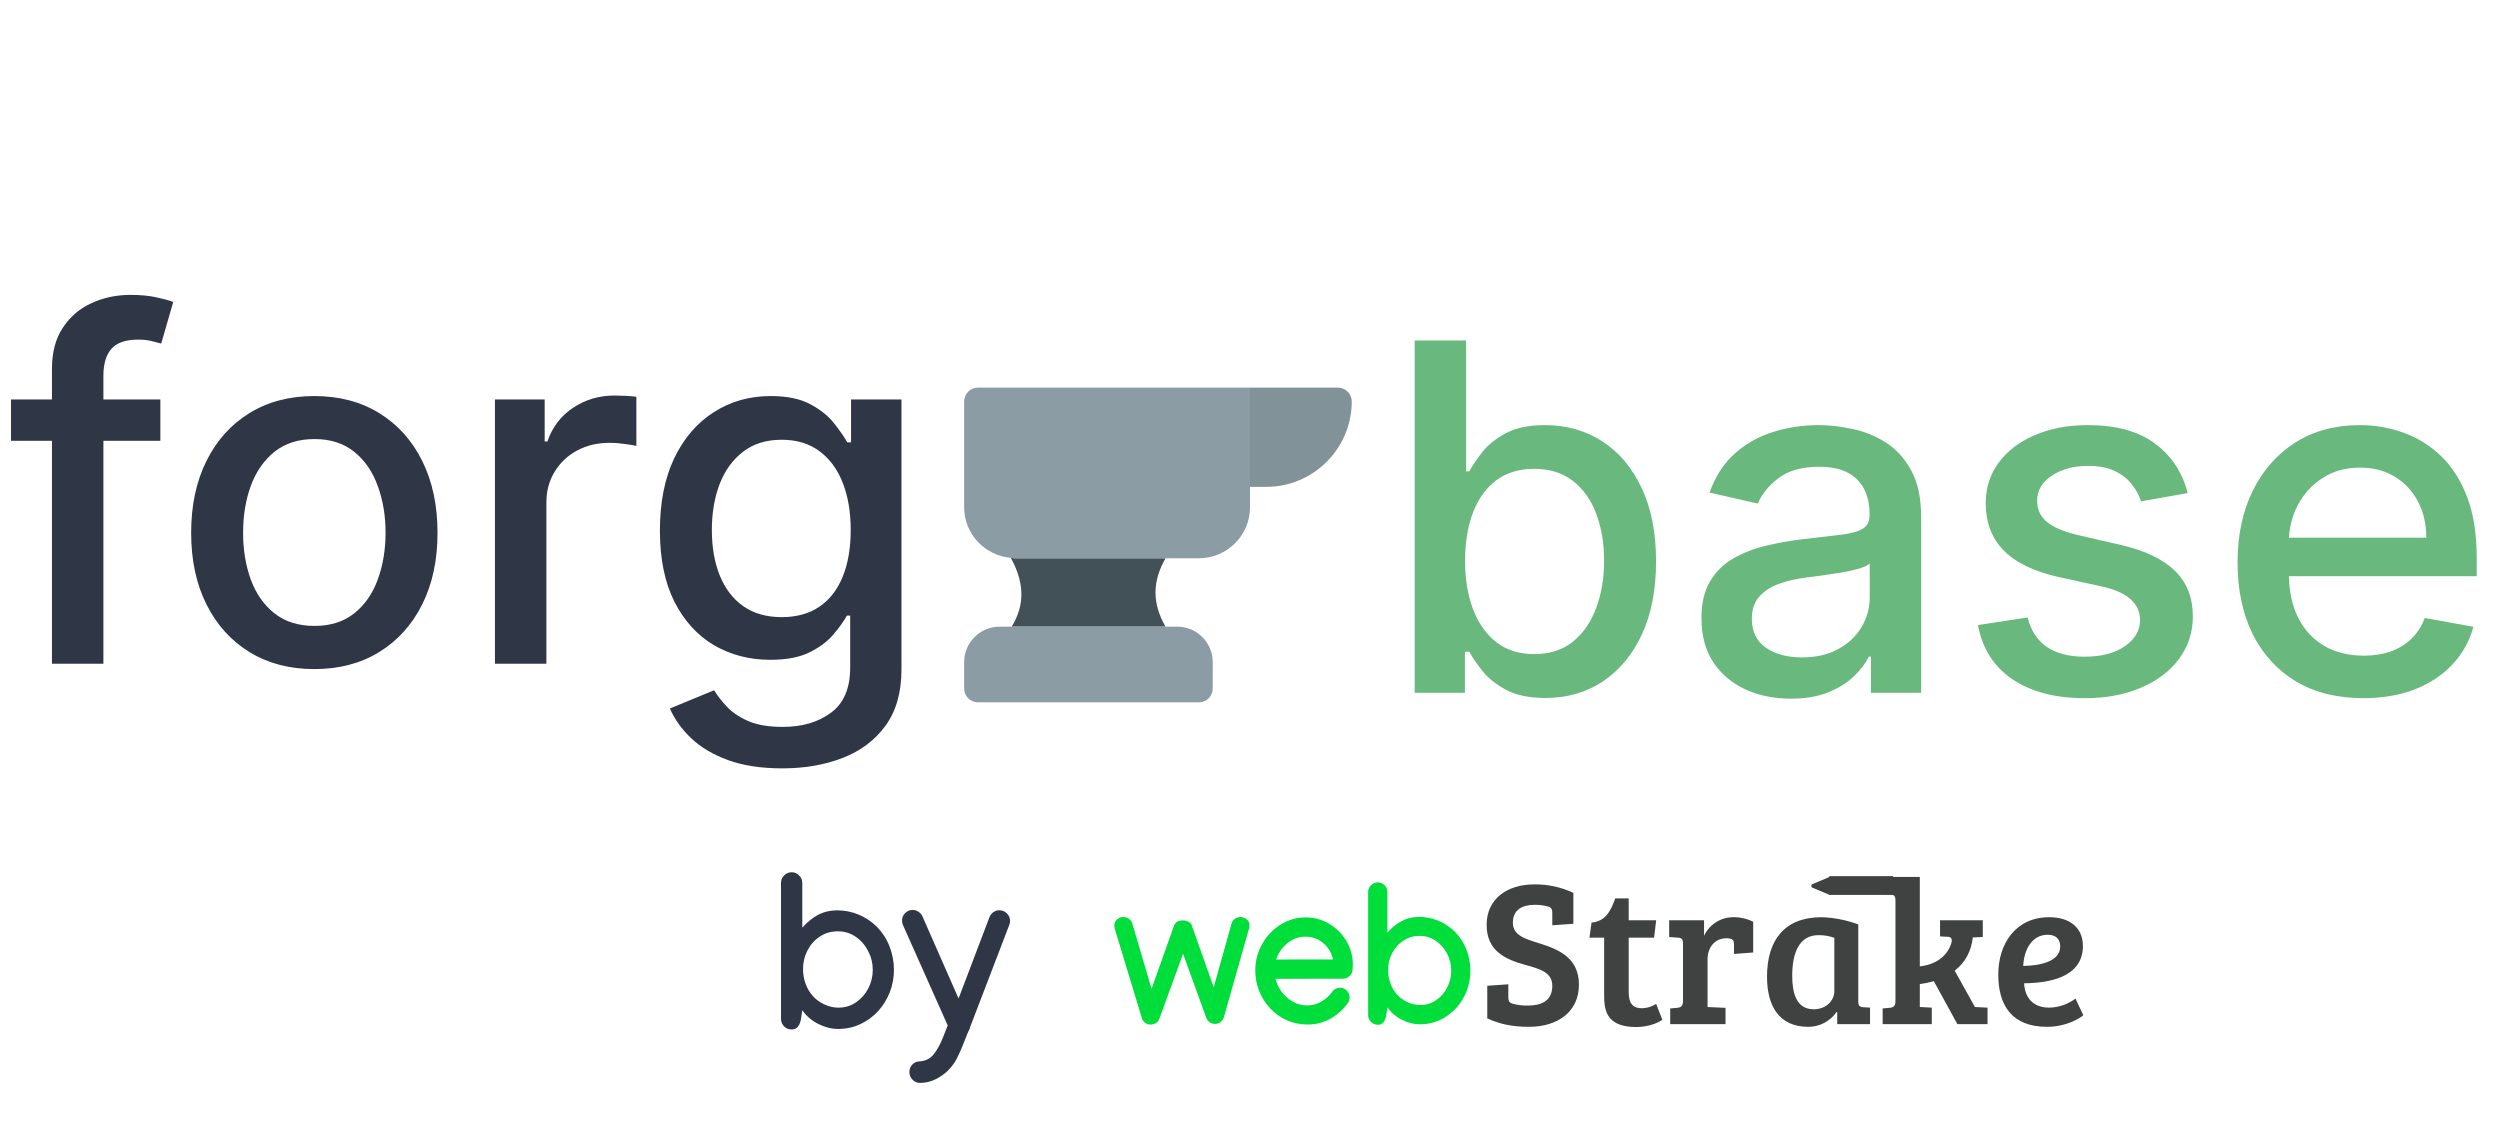 <svg width="516" height="232" viewBox="0 0 516 232" fill="none" xmlns="http://www.w3.org/2000/svg">
<path d="M209.543 115.229C209.231 115.229 208.937 115.163 208.631 115.137C211.483 120.331 211.54 124.909 208.806 129.343H240.563C237.806 124.56 237.809 120.011 240.571 115.229H209.543Z" fill="#425158"/>
<path d="M276.143 80H258V100.486H261.371C271.086 100.486 279 92.571 279 82.857C279 81.286 277.714 80 276.143 80Z" fill="#829299"/>
<path d="M208.806 129.343H206.314C202.283 129.343 199 132.623 199 136.657V142.106C199 143.686 200.277 144.963 201.857 144.963H247.451C249.031 144.963 250.309 143.686 250.309 142.106V136.657C250.309 132.626 247.029 129.343 242.994 129.343H240.56H208.806Z" fill="#8B9CA5"/>
<path d="M258 80H201.857C200.286 80 199 81.286 199 82.857V104.714C199 110.203 203.26 114.666 208.631 115.137C208.937 115.163 209.231 115.229 209.543 115.229H240.571H247.457C253.257 115.229 258 110.514 258 104.714V100.486V80Z" fill="#8B9CA5"/>
<path d="M33.097 82.454V90.977H2.273V82.454H33.097ZM10.724 137V76.133C10.724 72.724 11.47 69.895 12.962 67.646C14.453 65.374 16.43 63.681 18.892 62.568C21.354 61.432 24.029 60.864 26.918 60.864C29.048 60.864 30.871 61.041 32.386 61.396C33.901 61.728 35.026 62.035 35.76 62.32L33.274 70.913C32.777 70.771 32.138 70.606 31.357 70.416C30.575 70.203 29.628 70.097 28.516 70.097C25.935 70.097 24.088 70.736 22.976 72.014C21.887 73.293 21.342 75.139 21.342 77.554V137H10.724ZM64.879 138.101C59.766 138.101 55.303 136.929 51.492 134.585C47.68 132.241 44.721 128.963 42.614 124.749C40.507 120.535 39.453 115.61 39.453 109.976C39.453 104.318 40.507 99.37 42.614 95.132C44.721 90.894 47.68 87.604 51.492 85.26C55.303 82.916 59.766 81.744 64.879 81.744C69.993 81.744 74.456 82.916 78.267 85.26C82.079 87.604 85.038 90.894 87.145 95.132C89.252 99.37 90.305 104.318 90.305 109.976C90.305 115.61 89.252 120.535 87.145 124.749C85.038 128.963 82.079 132.241 78.267 134.585C74.456 136.929 69.993 138.101 64.879 138.101ZM64.915 129.188C68.229 129.188 70.975 128.312 73.153 126.56C75.331 124.808 76.941 122.476 77.983 119.564C79.048 116.652 79.581 113.444 79.581 109.94C79.581 106.46 79.048 103.264 77.983 100.352C76.941 97.417 75.331 95.061 73.153 93.285C70.975 91.51 68.229 90.622 64.915 90.622C61.577 90.622 58.807 91.51 56.605 93.285C54.427 95.061 52.805 97.417 51.74 100.352C50.698 103.264 50.178 106.46 50.178 109.94C50.178 113.444 50.698 116.652 51.74 119.564C52.805 122.476 54.427 124.808 56.605 126.56C58.807 128.312 61.577 129.188 64.915 129.188ZM102.157 137V82.454H112.42V91.119H112.988C113.983 88.184 115.734 85.876 118.244 84.195C120.777 82.49 123.642 81.638 126.838 81.638C127.501 81.638 128.282 81.662 129.181 81.709C130.105 81.756 130.827 81.815 131.348 81.886V92.043C130.922 91.924 130.164 91.794 129.075 91.652C127.986 91.486 126.897 91.403 125.808 91.403C123.298 91.403 121.061 91.936 119.096 93.001C117.155 94.043 115.616 95.499 114.48 97.369C113.343 99.216 112.775 101.323 112.775 103.69V137H102.157ZM161.452 158.591C157.12 158.591 153.391 158.023 150.266 156.886C147.165 155.75 144.632 154.247 142.667 152.376C140.702 150.506 139.234 148.458 138.263 146.233L147.39 142.469C148.029 143.51 148.881 144.611 149.947 145.771C151.036 146.955 152.504 147.961 154.35 148.79C156.22 149.618 158.623 150.033 161.559 150.033C165.584 150.033 168.91 149.05 171.538 147.085C174.165 145.144 175.479 142.043 175.479 137.781V127.057H174.805C174.165 128.217 173.242 129.507 172.035 130.928C170.851 132.348 169.218 133.579 167.134 134.621C165.051 135.662 162.34 136.183 159.002 136.183C154.693 136.183 150.811 135.177 147.354 133.165C143.922 131.129 141.199 128.134 139.187 124.18C137.198 120.203 136.204 115.314 136.204 109.514C136.204 103.714 137.186 98.742 139.151 94.599C141.14 90.456 143.862 87.284 147.319 85.082C150.775 82.857 154.693 81.744 159.073 81.744C162.459 81.744 165.193 82.312 167.276 83.449C169.36 84.562 170.981 85.864 172.141 87.355C173.325 88.847 174.237 90.16 174.876 91.297H175.657V82.454H186.062V138.207C186.062 142.895 184.973 146.742 182.795 149.749C180.617 152.755 177.669 154.981 173.952 156.425C170.259 157.869 166.093 158.591 161.452 158.591ZM161.346 127.376C164.4 127.376 166.98 126.666 169.087 125.246C171.218 123.802 172.828 121.742 173.917 119.067C175.03 116.368 175.586 113.136 175.586 109.372C175.586 105.703 175.041 102.471 173.952 99.678C172.863 96.884 171.265 94.706 169.158 93.144C167.051 91.557 164.447 90.764 161.346 90.764C158.15 90.764 155.487 91.593 153.356 93.25C151.225 94.883 149.615 97.109 148.526 99.926C147.461 102.743 146.928 105.892 146.928 109.372C146.928 112.947 147.473 116.084 148.562 118.783C149.651 121.482 151.261 123.589 153.391 125.104C155.546 126.619 158.197 127.376 161.346 127.376Z" fill="#2F3747"/>
<path d="M291.99 143V70.273H302.608V97.297H303.247C303.863 96.16 304.75 94.847 305.911 93.355C307.071 91.864 308.68 90.562 310.74 89.449C312.8 88.312 315.522 87.744 318.908 87.744C323.311 87.744 327.241 88.857 330.697 91.082C334.154 93.308 336.865 96.516 338.83 100.706C340.818 104.896 341.812 109.939 341.812 115.834C341.812 121.729 340.83 126.783 338.865 130.997C336.9 135.187 334.201 138.419 330.768 140.692C327.336 142.941 323.418 144.065 319.014 144.065C315.7 144.065 312.989 143.509 310.882 142.396C308.799 141.284 307.165 139.982 305.982 138.49C304.798 136.999 303.886 135.673 303.247 134.513H302.359V143H291.99ZM302.395 115.727C302.395 119.562 302.951 122.924 304.064 125.812C305.177 128.701 306.786 130.962 308.893 132.595C311 134.205 313.581 135.01 316.635 135.01C319.807 135.01 322.459 134.17 324.589 132.489C326.72 130.784 328.33 128.476 329.419 125.564C330.532 122.652 331.088 119.373 331.088 115.727C331.088 112.129 330.544 108.897 329.455 106.033C328.389 103.168 326.779 100.907 324.625 99.25C322.494 97.593 319.831 96.764 316.635 96.764C313.557 96.764 310.953 97.557 308.822 99.144C306.715 100.73 305.117 102.943 304.028 105.784C302.939 108.625 302.395 111.939 302.395 115.727ZM369.609 144.207C366.153 144.207 363.028 143.568 360.234 142.29C357.44 140.988 355.227 139.106 353.593 136.643C351.984 134.181 351.179 131.163 351.179 127.588C351.179 124.51 351.77 121.977 352.954 119.989C354.138 118 355.736 116.426 357.748 115.266C359.761 114.106 362.01 113.23 364.495 112.638C366.981 112.046 369.514 111.596 372.095 111.288C375.362 110.91 378.013 110.602 380.049 110.365C382.085 110.105 383.565 109.69 384.488 109.122C385.412 108.554 385.873 107.631 385.873 106.352V106.104C385.873 103.002 384.997 100.599 383.245 98.895C381.517 97.19 378.937 96.338 375.504 96.338C371.929 96.338 369.112 97.131 367.052 98.717C365.016 100.28 363.608 102.02 362.826 103.938L352.848 101.665C354.031 98.35 355.76 95.675 358.032 93.639C360.329 91.579 362.968 90.088 365.951 89.165C368.934 88.218 372.071 87.744 375.362 87.744C377.54 87.744 379.848 88.005 382.287 88.526C384.749 89.023 387.045 89.946 389.176 91.296C391.33 92.645 393.094 94.574 394.467 97.084C395.84 99.57 396.527 102.801 396.527 106.778V143H386.157V135.543H385.731C385.045 136.916 384.015 138.265 382.642 139.591C381.269 140.917 379.505 142.018 377.35 142.893C375.196 143.769 372.616 144.207 369.609 144.207ZM371.917 135.685C374.853 135.685 377.362 135.105 379.446 133.945C381.553 132.785 383.151 131.269 384.24 129.399C385.352 127.505 385.909 125.481 385.909 123.327V116.295C385.53 116.674 384.796 117.029 383.707 117.361C382.642 117.669 381.422 117.941 380.049 118.178C378.676 118.391 377.339 118.592 376.037 118.781C374.734 118.947 373.645 119.089 372.77 119.207C370.71 119.468 368.828 119.906 367.123 120.521C365.442 121.137 364.093 122.025 363.075 123.185C362.081 124.321 361.583 125.836 361.583 127.73C361.583 130.358 362.554 132.347 364.495 133.696C366.437 135.022 368.911 135.685 371.917 135.685ZM451.543 101.771L441.919 103.476C441.517 102.245 440.877 101.073 440.001 99.96C439.149 98.847 437.989 97.936 436.521 97.226C435.054 96.516 433.219 96.16 431.017 96.16C428.01 96.16 425.501 96.835 423.489 98.185C421.476 99.51 420.47 101.227 420.47 103.334C420.47 105.157 421.145 106.625 422.494 107.737C423.844 108.85 426.022 109.761 429.028 110.472L437.693 112.46C442.712 113.62 446.453 115.408 448.915 117.822C451.377 120.237 452.608 123.374 452.608 127.233C452.608 130.5 451.661 133.412 449.767 135.969C447.897 138.502 445.281 140.491 441.919 141.935C438.581 143.379 434.71 144.101 430.307 144.101C424.199 144.101 419.215 142.799 415.357 140.195C411.498 137.567 409.13 133.838 408.254 129.009L418.517 127.446C419.156 130.121 420.47 132.145 422.459 133.518C424.447 134.868 427.04 135.543 430.236 135.543C433.716 135.543 436.498 134.821 438.581 133.376C440.664 131.909 441.706 130.121 441.706 128.014C441.706 126.31 441.067 124.877 439.788 123.717C438.534 122.557 436.604 121.681 434 121.089L424.767 119.065C419.677 117.905 415.913 116.059 413.474 113.526C411.06 110.992 409.852 107.785 409.852 103.902C409.852 100.682 410.752 97.865 412.551 95.45C414.35 93.035 416.836 91.153 420.009 89.804C423.181 88.431 426.815 87.744 430.911 87.744C436.805 87.744 441.446 89.023 444.831 91.579C448.216 94.113 450.454 97.51 451.543 101.771ZM487.791 144.101C482.417 144.101 477.788 142.953 473.906 140.656C470.047 138.336 467.064 135.081 464.957 130.891C462.874 126.677 461.832 121.741 461.832 116.082C461.832 110.495 462.874 105.571 464.957 101.31C467.064 97.048 470 93.722 473.764 91.331C477.552 88.94 481.979 87.744 487.045 87.744C490.123 87.744 493.106 88.253 495.994 89.271C498.882 90.289 501.475 91.887 503.771 94.065C506.067 96.243 507.878 99.072 509.204 102.553C510.53 106.009 511.193 110.211 511.193 115.159V118.923H467.833V110.969H500.788C500.788 108.175 500.22 105.701 499.083 103.547C497.947 101.369 496.349 99.653 494.289 98.398C492.253 97.143 489.862 96.516 487.116 96.516C484.133 96.516 481.529 97.249 479.304 98.717C477.102 100.161 475.397 102.055 474.19 104.399C473.006 106.719 472.414 109.241 472.414 111.963V118.178C472.414 121.823 473.054 124.925 474.332 127.482C475.634 130.038 477.445 131.991 479.765 133.341C482.085 134.667 484.796 135.33 487.897 135.33C489.91 135.33 491.744 135.045 493.402 134.477C495.059 133.885 496.491 133.009 497.699 131.849C498.906 130.689 499.829 129.257 500.468 127.553L510.518 129.364C509.713 132.323 508.269 134.915 506.186 137.141C504.126 139.342 501.534 141.059 498.409 142.29C495.307 143.497 491.768 144.101 487.791 144.101Z" fill="#69B97E"/>
<path d="M230 190.924C230.003 190.701 230.057 190.481 230.156 190.282C230.256 190.082 230.399 189.908 230.575 189.771C230.911 189.459 231.35 189.281 231.809 189.273C232.24 189.267 232.662 189.4 233.013 189.651C233.343 189.874 233.585 190.204 233.699 190.586L237.68 204.095L242.395 190.845H242.415C242.746 190.261 243.33 189.969 244.166 189.969C244.538 189.966 244.906 190.052 245.24 190.218C245.537 190.351 245.782 190.578 245.936 190.865V190.884L250.512 203.776L254.193 190.606C254.309 190.234 254.538 189.907 254.849 189.671C255.195 189.401 255.624 189.261 256.063 189.274C256.515 189.284 256.951 189.449 257.297 189.741C257.482 189.873 257.633 190.048 257.737 190.251C257.841 190.453 257.895 190.678 257.895 190.905C257.902 191.14 257.875 191.375 257.815 191.602L252.601 209.984C252.484 210.351 252.259 210.673 251.954 210.909C251.631 211.189 251.218 211.341 250.791 211.337C250.395 211.342 250.008 211.219 249.686 210.988C249.384 210.784 249.146 210.497 249 210.163L244.185 196.853L239.291 210.282C239.158 210.641 238.91 210.945 238.585 211.148C238.257 211.363 237.873 211.477 237.481 211.476C237.075 211.478 236.679 211.345 236.357 211.098C236.036 210.87 235.801 210.541 235.69 210.163L230.06 191.62C230.017 191.391 229.997 191.158 230 190.924ZM269.472 189.354C271.18 189.339 272.859 189.793 274.327 190.667C275.786 191.53 277.007 192.744 277.878 194.199C278.775 195.683 279.24 197.388 279.221 199.123C279.221 199.502 279.201 199.88 279.161 200.257C279.111 200.743 278.871 201.189 278.495 201.5C278.132 201.828 277.66 202.008 277.172 202.008L263.266 202.027C263.5 203.001 263.934 203.915 264.539 204.713C265.151 205.538 265.926 206.229 266.816 206.742C267.708 207.258 268.721 207.525 269.751 207.517C270.831 207.534 271.894 207.244 272.816 206.681C273.645 206.191 274.364 205.534 274.925 204.751C275.107 204.479 275.358 204.26 275.651 204.116C275.934 203.955 276.252 203.866 276.577 203.857C276.839 203.854 277.099 203.906 277.341 204.009C277.582 204.112 277.799 204.264 277.979 204.455C278.167 204.639 278.316 204.859 278.417 205.102C278.518 205.344 278.569 205.605 278.566 205.868C278.572 206.275 278.446 206.672 278.208 207.002C277.314 208.276 276.157 209.345 274.816 210.136C273.304 211.036 271.57 211.494 269.811 211.456C268.347 211.469 266.898 211.163 265.564 210.561C264.276 209.978 263.116 209.146 262.151 208.114C261.18 207.076 260.414 205.864 259.893 204.543C259.353 203.185 259.08 201.736 259.087 200.275C259.081 198.86 259.351 197.458 259.882 196.147C260.402 194.857 261.154 193.673 262.1 192.655C263.038 191.642 264.164 190.821 265.415 190.238C266.685 189.645 268.071 189.343 269.472 189.352V189.354ZM275.123 198.027C274.872 196.729 274.183 195.556 273.173 194.704C272.154 193.8 270.834 193.31 269.472 193.332C268.066 193.317 266.703 193.819 265.643 194.742C264.591 195.602 263.813 196.75 263.404 198.045L275.123 198.027ZM303.495 200.355C303.502 201.79 303.238 203.214 302.719 204.552C302.216 205.856 301.474 207.053 300.531 208.084C299.597 209.106 298.471 209.934 297.218 210.521C295.919 211.126 294.501 211.432 293.068 211.418C291.775 211.404 290.504 211.083 289.358 210.484C288.159 209.895 287.129 209.012 286.364 207.917L286.124 209.526C286.06 210.028 285.88 210.509 285.597 210.929C285.461 211.123 285.276 211.279 285.062 211.381C284.848 211.484 284.611 211.53 284.374 211.515C284.112 211.519 283.853 211.468 283.612 211.367C283.37 211.266 283.152 211.117 282.971 210.929C282.783 210.747 282.633 210.529 282.532 210.288C282.431 210.047 282.381 209.787 282.384 209.526V184.12C282.381 183.858 282.431 183.599 282.532 183.358C282.633 183.117 282.783 182.899 282.971 182.717C283.152 182.529 283.37 182.38 283.612 182.279C283.853 182.178 284.112 182.127 284.374 182.13C284.635 182.127 284.894 182.178 285.136 182.279C285.377 182.38 285.595 182.529 285.776 182.717C285.965 182.899 286.114 183.117 286.215 183.358C286.316 183.599 286.366 183.858 286.363 184.12V192.496C287.178 191.54 288.159 190.738 289.258 190.129C290.387 189.53 291.65 189.229 292.927 189.253C294.272 189.251 295.604 189.515 296.847 190.029C298.091 190.536 299.226 191.279 300.189 192.217C301.274 193.279 302.119 194.561 302.668 195.976C303.214 197.371 303.494 198.856 303.493 200.355H303.495ZM293.108 207.437C294.285 207.454 295.438 207.107 296.41 206.442C297.381 205.777 298.168 204.877 298.698 203.826C299.253 202.753 299.54 201.562 299.534 200.354C299.538 199.139 299.248 197.941 298.688 196.862C298.149 195.795 297.352 194.879 296.371 194.196C295.385 193.512 294.209 193.153 293.008 193.172C291.815 193.152 290.644 193.492 289.646 194.147C288.666 194.795 287.871 195.686 287.338 196.733C286.778 197.822 286.491 199.03 286.502 200.254C286.502 201.185 286.667 202.107 286.988 202.98C287.295 203.838 287.765 204.628 288.372 205.308C288.981 205.967 289.719 206.495 290.54 206.86C291.344 207.235 292.22 207.432 293.108 207.437Z" fill="#00DE3B"/>
<path d="M315.282 207.549C314.246 207.569 313.212 207.44 312.213 207.165C311.446 206.91 311.318 206.567 311.318 205.759V203.16L306.972 203.459V210.191C309.529 211.384 312.171 211.938 315.58 211.938C321.459 211.938 325.893 208.87 325.893 203.245C325.893 197.748 321.802 196 317.924 194.765C314.728 193.784 312.256 193.06 312.256 190.418C312.256 187.776 314.216 186.754 316.73 186.754C317.665 186.739 318.597 186.854 319.5 187.095C320.267 187.351 320.395 187.693 320.395 188.502V190.973L324.742 190.674V184.283C322.235 183.111 319.498 182.514 316.73 182.534C310.85 182.534 306.843 185.688 306.843 190.887C306.843 196.341 310.764 198.046 314.983 199.198C317.966 200.008 320.395 200.775 320.395 203.459C320.395 206.654 318.095 207.549 315.282 207.549ZM333.393 185.432C332.498 187.862 331.475 190.162 328.492 190.418L328.066 193.529H331.092V204.907C331.092 207.89 331.049 211.981 337.697 211.981C339.701 211.982 341.832 211.384 343.109 210.489L341.832 207.208C340.965 207.763 339.963 208.072 338.934 208.103C337.187 208.103 336.164 207.336 336.164 204.736V193.529H341.404L341.83 189.949H336.163V185.432H333.393ZM347.37 206.611C347.37 207.677 346.944 207.932 346.134 208.018L344.728 208.145V211.384H356.149V208.018L352.441 207.847V197.961C352.441 195.489 354.018 193.657 356.319 193.657C356.714 193.636 357.108 193.709 357.47 193.87C357.811 194.04 357.896 194.424 357.896 194.935V196.895L361.859 196.596V190.247C360.588 189.615 359.186 189.294 357.768 189.31C356.498 189.307 355.255 189.666 354.183 190.345C353.111 191.025 352.255 191.996 351.716 193.145V189.949H344.515V193.401L346.305 193.529C347.115 193.571 347.37 193.87 347.37 194.807V206.611ZM383.549 190.801C381.118 189.898 378.556 189.394 375.964 189.31C368.293 189.31 364.712 194.083 364.712 201.583C364.712 207.676 367.226 211.937 373.235 211.937C374.384 211.938 375.516 211.659 376.533 211.125C377.551 210.59 378.422 209.816 379.073 208.869L379.201 208.912V211.384H385.979V207.975L384.615 207.89C383.806 207.847 383.55 207.591 383.55 206.654L383.549 190.801ZM378.607 204.608C378.607 206.44 376.987 208.316 374.345 208.316C370.766 208.316 369.913 204.949 369.913 201.412C369.913 196.81 371.277 193.017 375.325 193.017C376.444 192.995 377.557 193.183 378.607 193.571V204.608ZM391.221 206.611C391.221 207.677 390.795 207.932 389.985 208.018L388.579 208.145V211.384H398.721V207.975L396.291 207.847H396.248V203.117C397.228 202.988 398.196 202.788 399.146 202.519L404.005 211.384H410.227V207.975L407.627 207.847L403.451 200.347C405.667 198.6 406.818 196.426 407.201 193.486L409.247 193.401V189.949H400.425V193.273L402.044 193.358C402.642 193.358 403.067 193.742 402.726 194.765C401.831 197.534 399.274 199.154 396.248 199.452V181H388.664V184.537L390.155 184.622C390.965 184.665 391.221 184.921 391.221 185.858V206.611ZM422.969 189.31C415.978 189.31 412.443 194.85 412.443 201.157C412.443 207.506 415.255 211.938 422.498 211.938C426.504 211.938 429.317 210.148 429.999 209.552L428.379 206.1C426.833 207.277 424.954 207.934 423.011 207.975C419.389 207.975 417.94 205.716 417.77 202.947C422.798 202.904 429.915 201.796 429.915 195.233C429.915 191.441 427.145 189.31 422.969 189.31ZM425.227 195.319C425.227 198.6 420.753 199.324 417.599 199.367C417.727 196.213 419.261 192.932 422.67 192.932C424.204 192.932 425.227 193.74 425.227 195.319Z" fill="#404141"/>
<path d="M390.439 181.173H377.878V184.373H390.439V181.173Z" fill="#404141"/>
<path d="M390.252 181.338H378.064V184.208H390.252V181.338Z" stroke="#404141"/>
<path d="M377.882 181.406V184.293C377.882 184.361 377.852 184.422 377.801 184.46C377.749 184.499 377.686 184.507 377.628 184.482L374.166 183.039C374.055 182.993 374.047 182.882 374.047 182.85C374.047 182.817 374.055 182.706 374.166 182.66L377.628 181.217C377.686 181.193 377.749 181.201 377.801 181.239C377.852 181.278 377.882 181.339 377.882 181.406Z" fill="#404141"/>
<path d="M374.233 182.85L377.695 184.293V181.406L374.233 182.85ZM373.86 182.85C373.86 182.693 373.94 182.537 374.099 182.471L377.561 181.027C377.806 180.925 378.068 181.122 378.068 181.406V184.293C378.068 184.578 377.806 184.774 377.561 184.672L374.099 183.229C373.94 183.162 373.86 183.006 373.86 182.85Z" fill="#404141"/>
<path d="M184.51 200.157C184.51 201.783 184.225 203.328 183.653 204.793C183.082 206.258 182.276 207.562 181.236 208.704C180.196 209.832 178.973 210.726 177.567 211.385C176.175 212.044 174.652 212.374 172.997 212.374C171.634 212.374 170.265 212.029 168.888 211.341C167.525 210.652 166.427 209.708 165.592 208.506L165.328 210.286C165.24 210.887 165.042 211.407 164.735 211.846C164.442 212.271 163.995 212.483 163.395 212.483C162.794 212.483 162.274 212.271 161.834 211.846C161.41 211.407 161.197 210.887 161.197 210.286V182.227C161.197 181.626 161.41 181.114 161.834 180.689C162.274 180.25 162.794 180.03 163.395 180.03C163.995 180.03 164.508 180.25 164.933 180.689C165.372 181.114 165.592 181.626 165.592 182.227V191.478C166.544 190.379 167.606 189.507 168.778 188.863C169.964 188.218 171.319 187.896 172.843 187.896C174.337 187.896 175.78 188.182 177.171 188.753C178.563 189.324 179.793 190.13 180.863 191.17C182.079 192.371 182.987 193.755 183.587 195.323C184.203 196.89 184.51 198.501 184.51 200.157ZM173.041 207.979C174.403 207.979 175.619 207.613 176.688 206.88C177.757 206.148 178.6 205.188 179.215 204.002C179.83 202.801 180.138 201.519 180.138 200.157C180.138 198.794 179.823 197.513 179.193 196.312C178.578 195.096 177.728 194.114 176.644 193.367C175.56 192.605 174.322 192.225 172.931 192.225C171.539 192.225 170.301 192.583 169.217 193.301C168.133 194.019 167.284 194.971 166.668 196.158C166.053 197.344 165.746 198.641 165.746 200.047C165.746 201.072 165.921 202.076 166.273 203.057C166.639 204.039 167.152 204.896 167.811 205.628C168.47 206.346 169.269 206.917 170.206 207.342C171.144 207.767 172.088 207.979 173.041 207.979ZM188.377 187.808C188.802 187.808 189.198 187.933 189.564 188.182C189.945 188.431 190.216 188.738 190.377 189.104L197.848 206.089L204.242 189.258C204.403 188.863 204.667 188.533 205.033 188.27C205.414 188.006 205.831 187.874 206.285 187.874C206.886 187.874 207.398 188.094 207.823 188.533C208.263 188.958 208.482 189.471 208.482 190.071C208.482 190.379 208.424 190.665 208.307 190.928L200.221 212.022C200.191 212.212 200.14 212.381 200.067 212.527C199.994 212.674 199.92 212.806 199.847 212.923L198.617 215.999C198.309 216.761 197.943 217.566 197.518 218.416C197.093 219.28 196.507 220.093 195.76 220.855C195.042 221.602 194.164 222.232 193.124 222.745C192.098 223.257 191.021 223.514 189.894 223.514C189.278 223.514 188.758 223.287 188.333 222.833C187.909 222.393 187.696 221.873 187.696 221.272C187.696 220.687 187.894 220.174 188.29 219.734C188.7 219.31 189.19 219.09 189.762 219.075C191.051 218.987 192.047 218.482 192.75 217.559C193.453 216.651 194.054 215.574 194.552 214.329L195.606 211.648L186.378 190.95C186.246 190.643 186.18 190.328 186.18 190.005C186.18 189.405 186.393 188.892 186.817 188.467C187.257 188.028 187.777 187.808 188.377 187.808Z" fill="#2F3747"/>
</svg>
